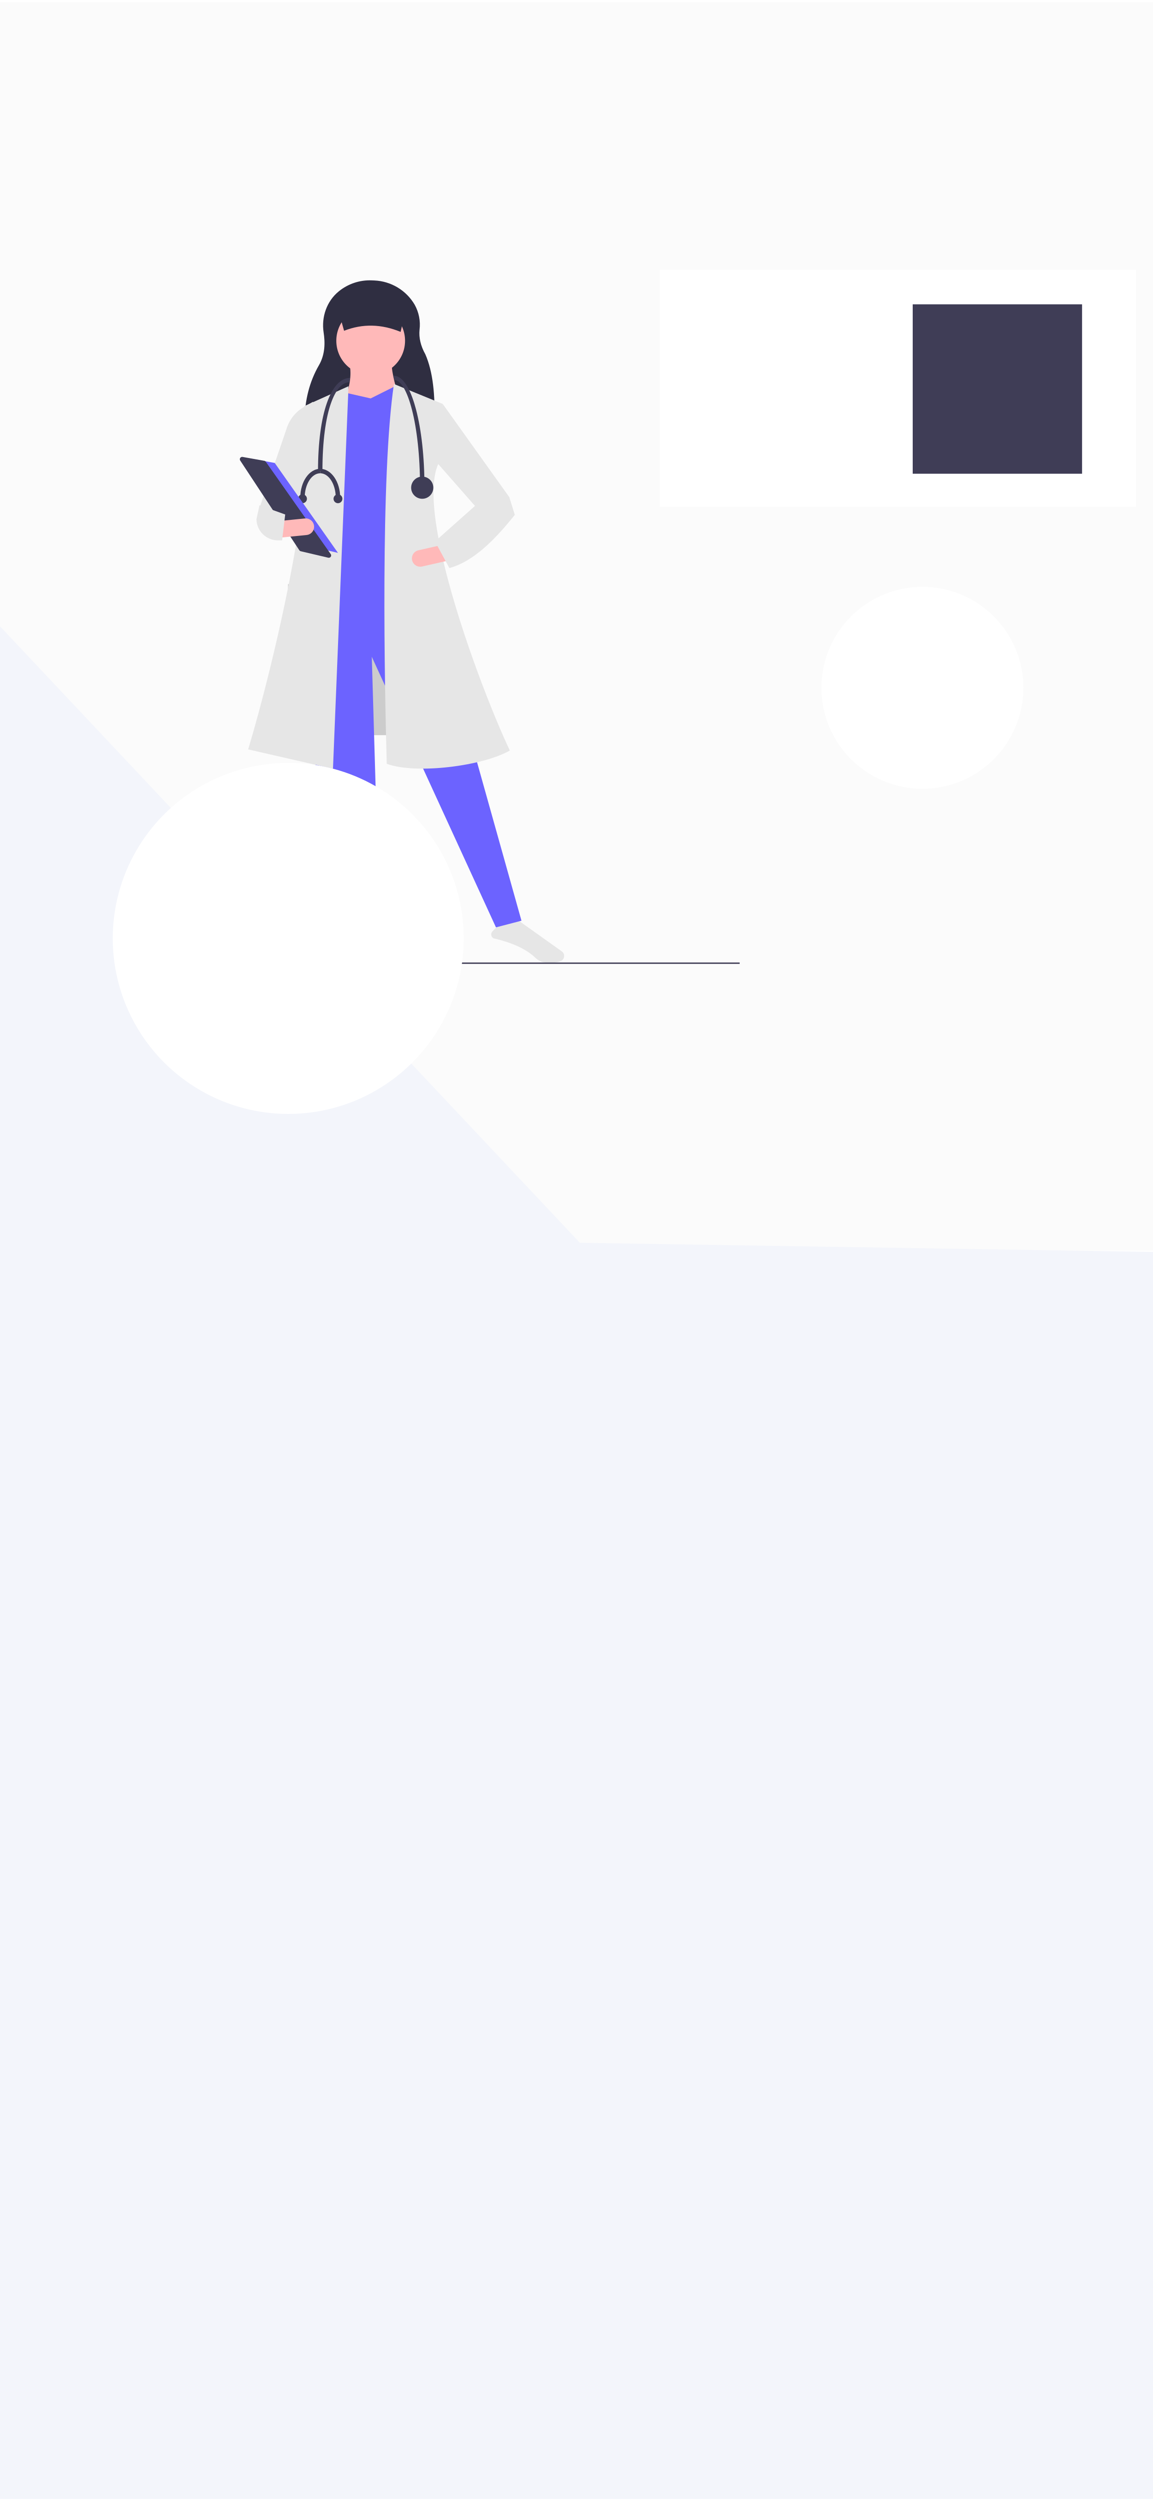 <svg width="375" height="813" viewBox="0 0 375 813" fill="none" xmlns="http://www.w3.org/2000/svg">
<path d="M0 0.674H375V406.674H187.628L0 204.639L0 0.674Z" fill="#FBFBFB"/>
<path d="M0 203.674L188.594 404.152L375 407.126V812.674H0V203.674Z" fill="#F3F5FB"/>
<g filter="url(#filter0_i_0_1)">
<circle cx="300" cy="222.674" r="32.836" fill="white"/>
</g>
<path d="M214.62 164.828H369.494V87.79H214.62V164.828Z" fill="white"/>
<path d="M351.931 98.966H296.847V154.051H351.931V98.966Z" fill="#3F3D56"/>
<path d="M137.582 189.975H93.674V239.072H137.582V189.975Z" fill="#CCCCCC"/>
<path d="M116.207 299.039L115.453 309.351C115.418 309.818 115.484 310.286 115.646 310.726C115.808 311.165 116.062 311.564 116.391 311.897C116.72 312.23 117.116 312.489 117.553 312.656C117.99 312.824 118.458 312.896 118.925 312.867L124.222 312.546C124.467 312.531 124.707 312.463 124.922 312.345C125.138 312.227 125.326 312.063 125.471 311.865C125.616 311.667 125.716 311.439 125.764 311.198C125.811 310.956 125.805 310.708 125.745 310.469L122.805 298.709L116.207 299.039Z" fill="#E6E6E6"/>
<path d="M160.512 305.137C166.746 306.595 171.199 308.668 174.124 311.473C175.166 312.465 176.529 313.049 177.966 313.12C179.801 313.216 181.301 313.011 182.428 312.507H182.428C182.717 312.38 182.967 312.177 183.151 311.921C183.335 311.665 183.447 311.364 183.476 311.05C183.51 310.731 183.458 310.408 183.326 310.115C183.193 309.823 182.985 309.571 182.722 309.387L167.938 298.867L161.657 301.379L160.193 302.844C160.034 303.003 159.914 303.196 159.843 303.409C159.772 303.621 159.751 303.848 159.782 304.07C159.813 304.292 159.895 304.504 160.021 304.689C160.148 304.874 160.316 305.027 160.512 305.137H160.512Z" fill="#E6E6E6"/>
<path d="M141.327 136.765L99.067 136.373C99.173 130.218 100.605 124.174 103.736 118.765C105.792 115.213 105.747 111.347 105.252 108.09C104.487 103.063 106.265 97.921 110.216 94.721C113.236 92.272 117.046 91.011 120.931 91.176L121.751 91.21C124.424 91.322 127.026 92.102 129.319 93.481C131.612 94.86 133.521 96.793 134.872 99.102C136.245 101.567 136.799 104.405 136.453 107.205C136.185 109.84 136.826 112.502 138.325 115.189C140.912 121.09 141.472 128.64 141.327 136.765Z" fill="#2F2E41"/>
<path d="M169.602 299.416L161.308 301.579L120.919 213.59L123.443 299.416H115.149C106.287 259.037 90.285 212.436 97.479 197.723L140.392 195.199L169.602 299.416Z" fill="#6C63FF"/>
<path d="M120.558 121.995C126.732 121.995 131.737 116.99 131.737 110.816C131.737 104.642 126.732 99.637 120.558 99.637C114.385 99.637 109.38 104.642 109.38 110.816C109.38 116.99 114.385 121.995 120.558 121.995Z" fill="#FFB9B9"/>
<path d="M130.295 131.37L111.904 130.289C113.706 126.152 114.426 122.168 113.707 118.388H127.41C127.379 121.291 128.823 126.311 130.295 131.37Z" fill="#FFB9B9"/>
<path d="M141.835 198.444L101.446 201.329L105.593 129.748L112.625 127.764L120.558 129.567L128.492 125.6L133.54 127.404L141.835 198.444Z" fill="#6C63FF"/>
<path d="M108.298 250.012L80.711 243.701C88.914 216.499 103.692 154.268 98.922 132.092L113.346 125.601L108.298 250.012Z" fill="#E6E6E6"/>
<path d="M94.955 171.398L84.497 164.907L93.416 138.786C94.411 136.091 96.316 133.828 98.802 132.389L101.807 130.649L100.004 156.974L94.955 171.398Z" fill="#E6E6E6"/>
<path d="M165.815 244.062C157.108 249.099 135.344 251.907 125.787 248.389C125.084 223.811 123.705 154.291 128.131 124.879L143.998 131.37L142.556 150.843C134.97 167.502 156.997 225.522 165.815 244.062Z" fill="#E6E6E6"/>
<path d="M164.553 168.153L154.816 164.907L141.835 150.122L143.998 131.37L165.635 161.662L164.553 168.153Z" fill="#E6E6E6"/>
<path d="M134.039 182.189C134.198 182.888 134.628 183.495 135.235 183.878C135.841 184.261 136.575 184.387 137.274 184.23L145.539 182.358L144.345 177.082L136.08 178.954C135.38 179.112 134.772 179.542 134.389 180.149C134.007 180.755 133.881 181.489 134.039 182.189V182.189Z" fill="#FFB9B9"/>
<path d="M130.295 107.931C124.086 105.377 117.953 105.193 111.904 107.57L109.38 98.555H132.459L130.295 107.931Z" fill="#2F2E41"/>
<path d="M141.474 176.086L146.162 184.741C154.047 182.542 160.881 175.609 167.438 167.432L165.635 161.662L154.456 164.547L141.474 176.086Z" fill="#E6E6E6"/>
<path d="M138.048 158.236H136.606C136.606 137.835 132.405 123.617 128.312 123.617L127.951 122.175C131.622 122.175 133.963 128.092 135.279 133.056C137.065 139.786 138.048 148.728 138.048 158.236Z" fill="#3F3D56"/>
<path d="M104.872 153.187H103.429C103.429 134.503 107.659 122.896 113.887 122.896L113.527 124.338C109.219 124.338 104.872 133.259 104.872 153.187Z" fill="#3F3D56"/>
<path d="M137.327 162.203C139.319 162.203 140.933 160.588 140.933 158.597C140.933 156.605 139.319 154.99 137.327 154.99C135.335 154.99 133.721 156.605 133.721 158.597C133.721 160.588 135.335 162.203 137.327 162.203Z" fill="#3F3D56"/>
<path d="M99.102 161.842H97.66C97.66 156.672 100.572 152.466 104.151 152.466V153.909C101.367 153.909 99.102 157.468 99.102 161.842Z" fill="#3F3D56"/>
<path d="M110.642 161.842H109.199C109.199 157.468 106.934 153.909 104.151 153.909V152.466C107.73 152.466 110.642 156.672 110.642 161.842Z" fill="#3F3D56"/>
<path d="M109.92 163.645C110.717 163.645 111.363 162.999 111.363 162.203C111.363 161.406 110.717 160.76 109.92 160.76C109.124 160.76 108.478 161.406 108.478 162.203C108.478 162.999 109.124 163.645 109.92 163.645Z" fill="#3F3D56"/>
<path d="M98.381 163.645C99.178 163.645 99.823 162.999 99.823 162.203C99.823 161.406 99.178 160.76 98.381 160.76C97.584 160.76 96.939 161.406 96.939 162.203C96.939 162.999 97.584 163.645 98.381 163.645Z" fill="#3F3D56"/>
<path d="M80.35 148.939L89.35 150.546L109.92 179.795L98.992 177.223L80.35 148.939Z" fill="#6C63FF"/>
<path d="M78.754 148.58C78.617 148.583 78.483 148.621 78.366 148.693C78.249 148.765 78.153 148.866 78.089 148.988C78.025 149.109 77.994 149.245 78.001 149.382C78.007 149.519 78.05 149.652 78.126 149.766L97.354 178.94C97.461 179.103 97.627 179.219 97.817 179.264L106.763 181.368C106.914 181.404 107.072 181.393 107.217 181.336C107.361 181.28 107.485 181.181 107.571 181.053C107.658 180.924 107.704 180.773 107.703 180.618C107.701 180.463 107.653 180.312 107.563 180.185L86.452 150.167C86.395 150.086 86.322 150.016 86.238 149.962C86.154 149.909 86.06 149.872 85.961 149.855L78.898 148.593C78.851 148.585 78.802 148.581 78.754 148.58V148.58Z" fill="#3F3D56"/>
<path d="M90.749 169.439L91.283 174.822L99.716 173.985C100.43 173.914 101.086 173.563 101.541 173.008C101.995 172.453 102.211 171.74 102.14 171.027C102.069 170.313 101.718 169.656 101.163 169.202C100.608 168.747 99.895 168.531 99.181 168.602L90.749 169.439Z" fill="#FFB9B9"/>
<path d="M83.416 168.816C83.428 170.651 84.165 172.408 85.466 173.702C86.768 174.996 88.528 175.724 90.364 175.726H91.75L92.76 167.313L84.401 164.304L83.416 168.816Z" fill="#E6E6E6"/>
<g filter="url(#filter1_f_0_1)">
<path d="M240.565 313.004H137.582V313.449H240.565V313.004Z" fill="#3F3D56"/>
</g>
<circle cx="93.75" cy="305.173" r="57.078" fill="white"/>
<defs>
<filter id="filter0_i_0_1" x="267.164" y="189.838" width="65.672" height="66.672" filterUnits="userSpaceOnUse" color-interpolation-filters="sRGB">
<feFlood flood-opacity="0" result="BackgroundImageFix"/>
<feBlend mode="normal" in="SourceGraphic" in2="BackgroundImageFix" result="shape"/>
<feColorMatrix in="SourceAlpha" type="matrix" values="0 0 0 0 0 0 0 0 0 0 0 0 0 0 0 0 0 0 127 0" result="hardAlpha"/>
<feOffset dy="1"/>
<feGaussianBlur stdDeviation="2"/>
<feComposite in2="hardAlpha" operator="arithmetic" k2="-1" k3="1"/>
<feColorMatrix type="matrix" values="0 0 0 0 0.816 0 0 0 0 0.902 0 0 0 0 0.942 0 0 0 1 0"/>
<feBlend mode="normal" in2="shape" result="effect1_innerShadow_0_1"/>
</filter>
<filter id="filter1_f_0_1" x="133.582" y="309.004" width="110.983" height="8.444" filterUnits="userSpaceOnUse" color-interpolation-filters="sRGB">
<feFlood flood-opacity="0" result="BackgroundImageFix"/>
<feBlend mode="normal" in="SourceGraphic" in2="BackgroundImageFix" result="shape"/>
<feGaussianBlur stdDeviation="2" result="effect1_foregroundBlur_0_1"/>
</filter>
</defs>
</svg>
